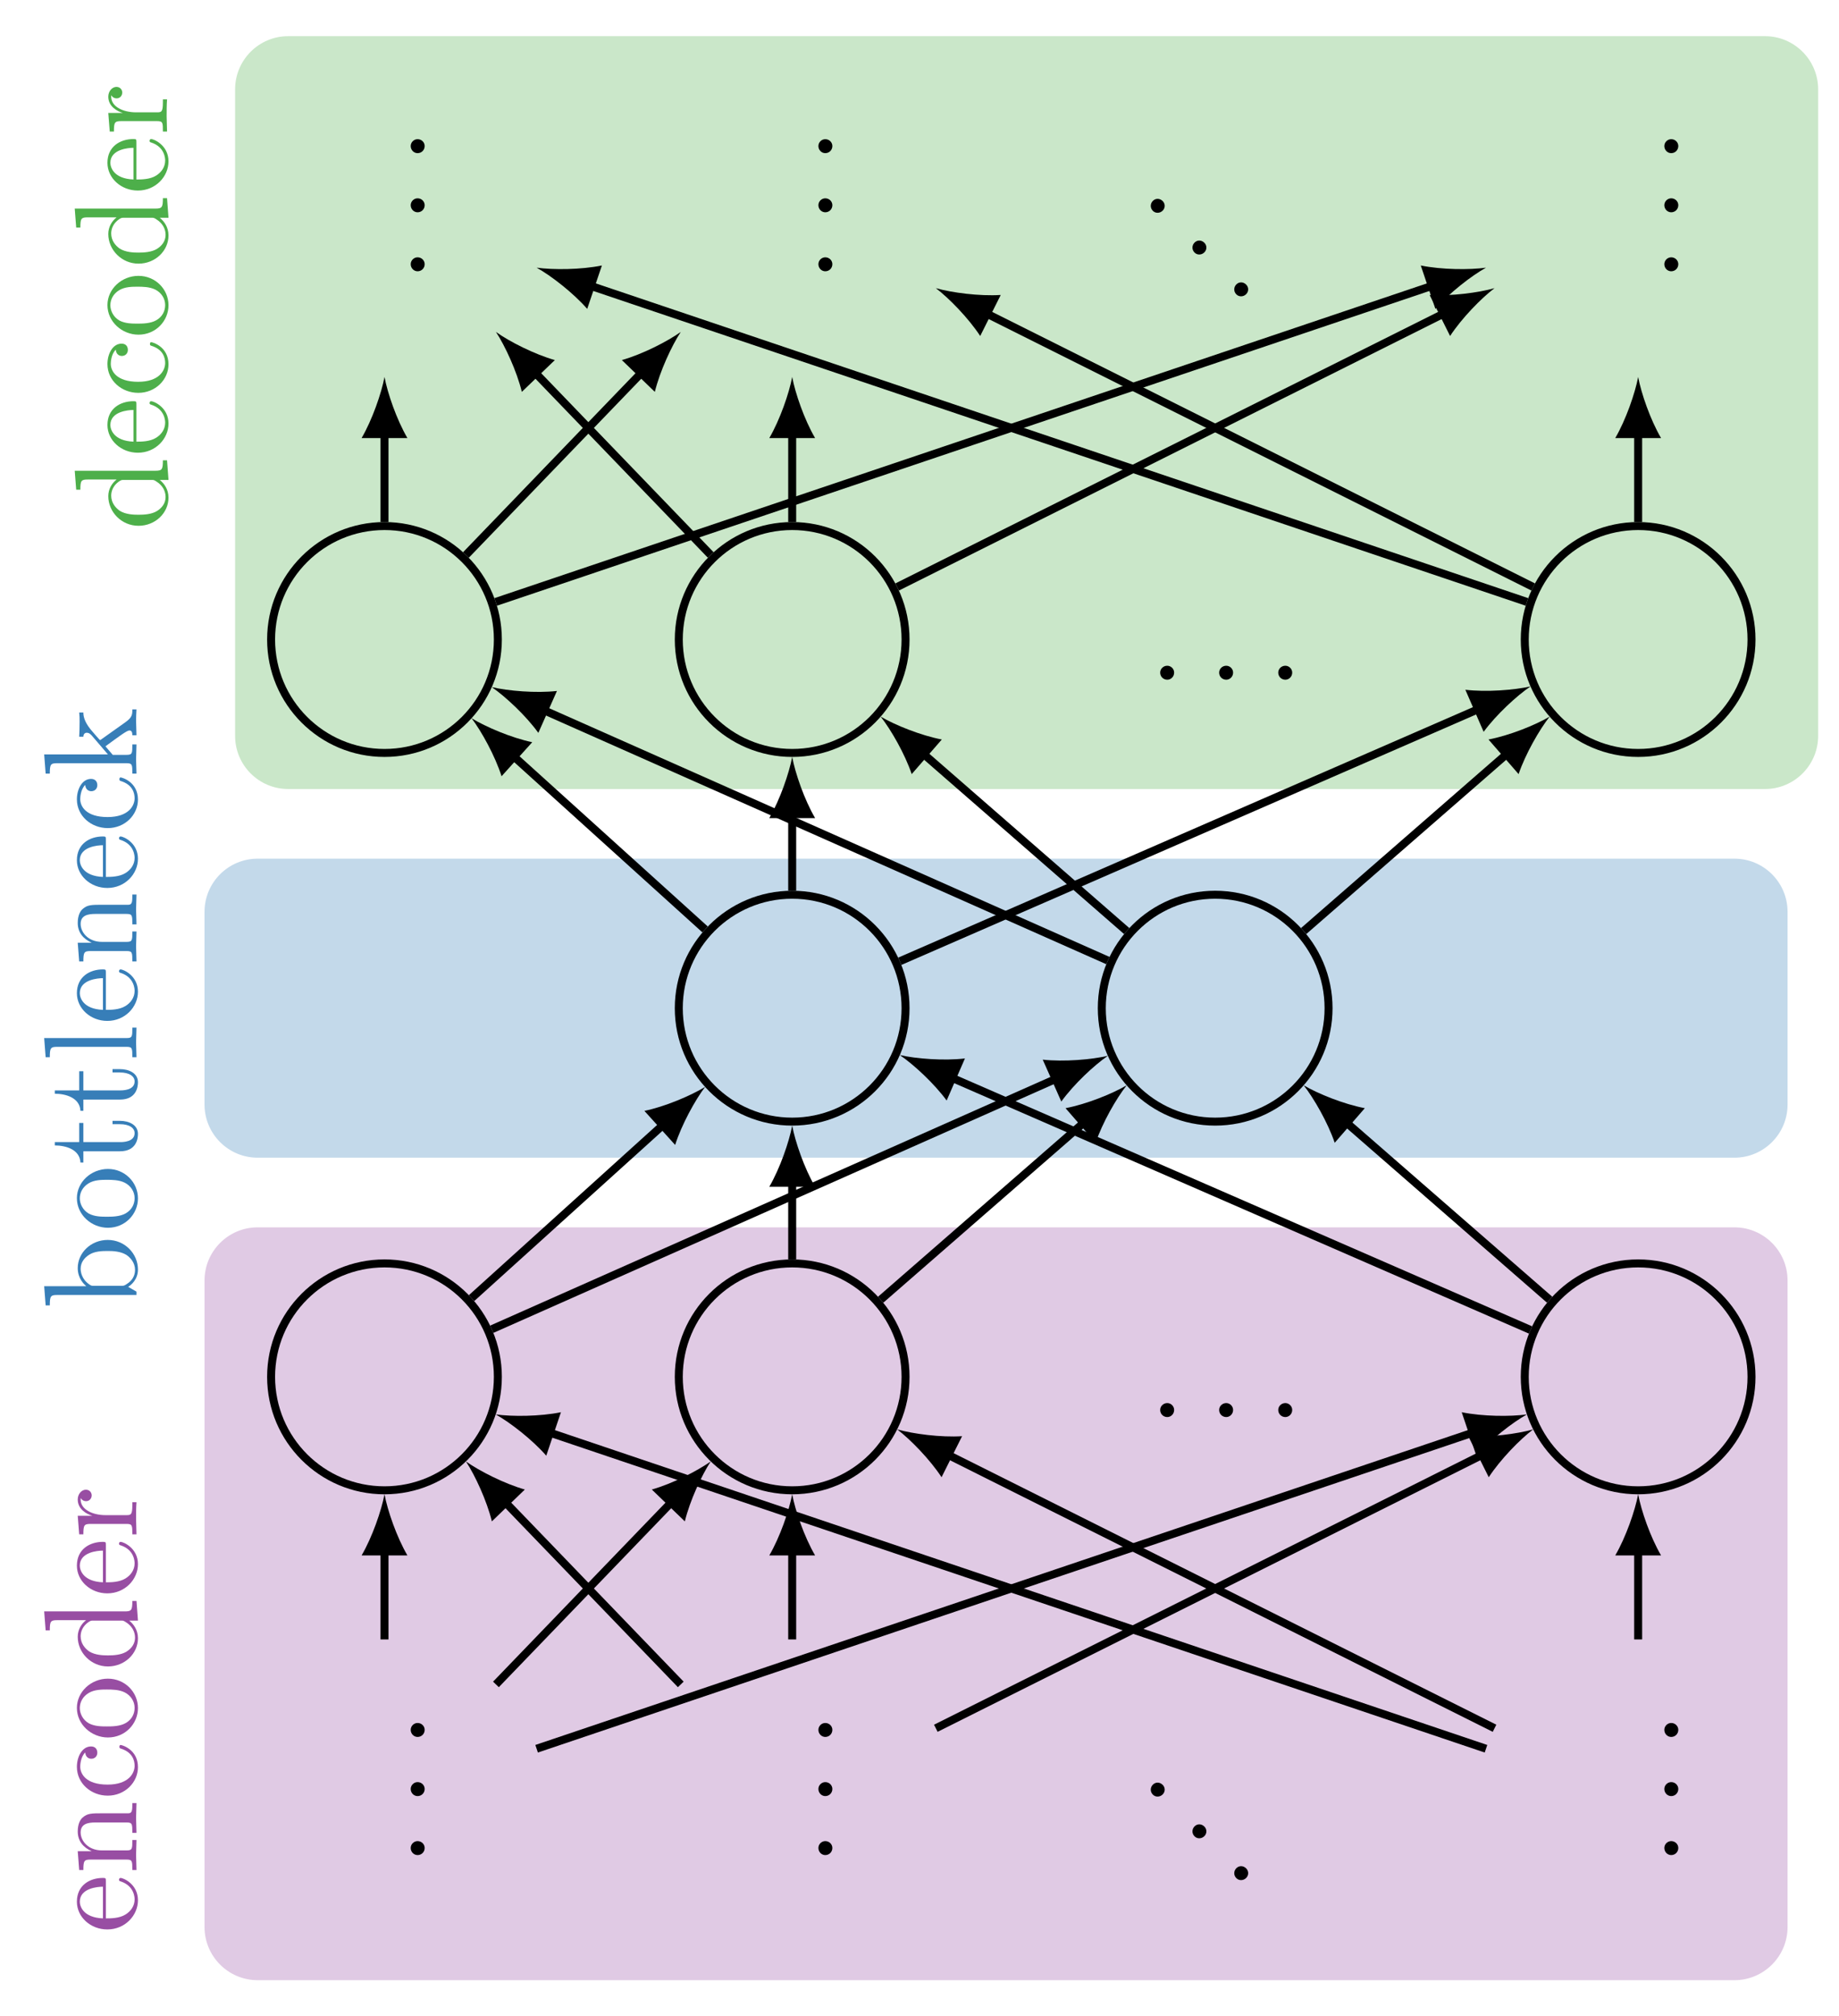 <?xml version="1.0" encoding="UTF-8"?>
<svg xmlns="http://www.w3.org/2000/svg" xmlns:xlink="http://www.w3.org/1999/xlink" width="137.896pt" height="151.106pt" viewBox="0 0 137.896 151.106" version="1.1">
<defs>
<g>
<symbol overflow="visible" id="glyph0-0">
<path style="stroke:none;" d=""/>
</symbol>
<symbol overflow="visible" id="glyph0-1">
<path style="stroke:none;" d="M -1.188 -4.141 C -1.281 -4.141 -1.312 -4.062 -1.312 -4 C -1.312 -3.922 -1.25 -3.891 -1.172 -3.875 C -0.141 -3.531 -0.141 -2.625 -0.141 -2.531 C -0.141 -2.031 -0.438 -1.641 -0.812 -1.406 C -1.281 -1.109 -1.938 -1.109 -2.297 -1.109 L -2.297 -3.891 C -2.297 -4.109 -2.297 -4.141 -2.516 -4.141 C -3.5 -4.141 -4.469 -3.594 -4.469 -2.359 C -4.469 -1.203 -3.438 -0.281 -2.188 -0.281 C -0.859 -0.281 0.109 -1.328 0.109 -2.469 C 0.109 -3.688 -1 -4.141 -1.188 -4.141 Z M -2.516 -3.484 L -2.516 -1.109 C -4 -1.172 -4.25 -2.016 -4.25 -2.359 C -4.25 -3.375 -2.906 -3.484 -2.516 -3.484 Z M -2.516 -3.484 "/>
</symbol>
<symbol overflow="visible" id="glyph0-2">
<path style="stroke:none;" d="M 0 -5.328 L -0.312 -5.328 C -0.312 -4.812 -0.312 -4.562 -0.609 -4.562 L -2.516 -4.562 C -3.375 -4.562 -3.672 -4.562 -4.031 -4.25 C -4.203 -4.109 -4.406 -3.781 -4.406 -3.203 C -4.406 -2.469 -3.984 -2 -3.359 -1.719 L -4.406 -1.719 L -4.297 -0.312 L -3.984 -0.312 C -3.984 -1.016 -3.922 -1.094 -3.422 -1.094 L -0.75 -1.094 C -0.312 -1.094 -0.312 -0.984 -0.312 -0.312 L 0 -0.312 L -0.031 -1.453 L 0 -2.562 L -0.312 -2.562 C -0.312 -1.891 -0.312 -1.781 -0.75 -1.781 L -2.594 -1.781 C -3.625 -1.781 -4.188 -2.5 -4.188 -3.125 C -4.188 -3.766 -3.656 -3.875 -3.078 -3.875 L -0.75 -3.875 C -0.312 -3.875 -0.312 -3.766 -0.312 -3.094 L 0 -3.094 L -0.031 -4.219 Z M 0 -5.328 "/>
</symbol>
<symbol overflow="visible" id="glyph0-3">
<path style="stroke:none;" d="M -1.188 -4.141 C -1.281 -4.141 -1.281 -4.031 -1.281 -4 C -1.281 -3.922 -1.25 -3.891 -1.188 -3.875 C -0.266 -3.594 -0.141 -2.938 -0.141 -2.578 C -0.141 -2.047 -0.562 -1.172 -2.172 -1.172 C -3.797 -1.172 -4.219 -1.984 -4.219 -2.516 C -4.219 -2.609 -4.203 -3.234 -3.844 -3.578 C -3.812 -3.172 -3.516 -3.109 -3.391 -3.109 C -3.125 -3.109 -2.938 -3.297 -2.938 -3.562 C -2.938 -3.828 -3.094 -4.031 -3.406 -4.031 C -4.078 -4.031 -4.469 -3.266 -4.469 -2.5 C -4.469 -1.25 -3.391 -0.344 -2.156 -0.344 C -0.875 -0.344 0.109 -1.328 0.109 -2.484 C 0.109 -3.812 -1.094 -4.141 -1.188 -4.141 Z M -1.188 -4.141 "/>
</symbol>
<symbol overflow="visible" id="glyph0-4">
<path style="stroke:none;" d="M -2.141 -4.688 C -3.406 -4.688 -4.469 -3.703 -4.469 -2.5 C -4.469 -1.25 -3.375 -0.281 -2.141 -0.281 C -0.844 -0.281 0.109 -1.312 0.109 -2.484 C 0.109 -3.688 -0.875 -4.688 -2.141 -4.688 Z M -2.219 -3.875 C -1.859 -3.875 -1.312 -3.875 -0.875 -3.656 C -0.422 -3.422 -0.141 -2.984 -0.141 -2.5 C -0.141 -2.062 -0.344 -1.625 -0.812 -1.359 C -1.25 -1.109 -1.859 -1.109 -2.219 -1.109 C -2.609 -1.109 -3.141 -1.109 -3.578 -1.344 C -4.031 -1.609 -4.25 -2.078 -4.25 -2.484 C -4.25 -2.922 -4.031 -3.344 -3.594 -3.609 C -3.172 -3.875 -2.594 -3.875 -2.219 -3.875 Z M -2.219 -3.875 "/>
</symbol>
<symbol overflow="visible" id="glyph0-5">
<path style="stroke:none;" d="M 0 -5.25 L -0.312 -5.25 C -0.312 -4.562 -0.375 -4.469 -0.875 -4.469 L -6.922 -4.469 L -6.812 -3.047 L -6.5 -3.047 C -6.5 -3.734 -6.438 -3.812 -5.938 -3.812 L -3.781 -3.812 C -4.141 -3.531 -4.406 -3.094 -4.406 -2.562 C -4.406 -1.391 -3.422 -0.344 -2.141 -0.344 C -0.875 -0.344 0.109 -1.312 0.109 -2.453 C 0.109 -3.094 -0.234 -3.531 -0.547 -3.781 L 0.109 -3.781 Z M -1.172 -3.781 C -1 -3.781 -0.984 -3.781 -0.812 -3.672 C -0.328 -3.375 -0.109 -2.938 -0.109 -2.5 C -0.109 -2.047 -0.375 -1.688 -0.75 -1.453 C -1.156 -1.203 -1.719 -1.172 -2.141 -1.172 C -2.5 -1.172 -3.094 -1.188 -3.547 -1.469 C -3.859 -1.688 -4.188 -2.062 -4.188 -2.609 C -4.188 -2.953 -4.031 -3.375 -3.594 -3.672 C -3.422 -3.781 -3.406 -3.781 -3.219 -3.781 Z M -1.172 -3.781 "/>
</symbol>
<symbol overflow="visible" id="glyph0-6">
<path style="stroke:none;" d="M -3.797 -3.625 C -4.109 -3.625 -4.406 -3.312 -4.406 -2.891 C -4.406 -2.156 -3.734 -1.797 -3.312 -1.672 L -4.406 -1.672 L -4.297 -0.281 L -3.984 -0.281 C -3.984 -0.984 -3.922 -1.062 -3.422 -1.062 L -0.75 -1.062 C -0.312 -1.062 -0.312 -0.953 -0.312 -0.281 L 0 -0.281 L -0.031 -1.422 C -0.031 -1.812 -0.031 -2.281 0 -2.688 L -0.312 -2.688 L -0.312 -2.469 C -0.312 -1.734 -0.422 -1.719 -0.781 -1.719 L -2.312 -1.719 C -3.297 -1.719 -4.188 -2.141 -4.188 -2.891 C -4.188 -2.953 -4.188 -2.984 -4.172 -3 C -4.172 -2.969 -4.047 -2.766 -3.781 -2.766 C -3.516 -2.766 -3.359 -2.984 -3.359 -3.203 C -3.359 -3.375 -3.484 -3.625 -3.797 -3.625 Z M -3.797 -3.625 "/>
</symbol>
<symbol overflow="visible" id="glyph0-7">
<path style="stroke:none;" d="M -2.156 -5.188 C -3.422 -5.188 -4.406 -4.219 -4.406 -3.078 C -4.406 -2.297 -3.938 -1.875 -3.766 -1.719 L -6.922 -1.719 L -6.812 -0.281 L -6.5 -0.281 C -6.5 -0.984 -6.438 -1.062 -5.938 -1.062 L 0 -1.062 L 0 -1.312 L -0.625 -1.672 C -0.391 -1.812 0.109 -2.234 0.109 -2.969 C 0.109 -4.156 -0.875 -5.188 -2.156 -5.188 Z M -2.156 -4.359 C -1.797 -4.359 -1.203 -4.344 -0.75 -4.062 C -0.438 -3.844 -0.109 -3.469 -0.109 -2.938 C -0.109 -2.484 -0.344 -2.125 -0.719 -1.891 C -0.922 -1.75 -0.953 -1.75 -1.141 -1.75 L -3.188 -1.75 C -3.375 -1.75 -3.391 -1.75 -3.547 -1.859 C -4.109 -2.25 -4.188 -2.797 -4.188 -3.031 C -4.188 -3.484 -3.922 -3.844 -3.547 -4.078 C -3.141 -4.344 -2.578 -4.359 -2.156 -4.359 Z M -2.156 -4.359 "/>
</symbol>
<symbol overflow="visible" id="glyph0-8">
<path style="stroke:none;" d="M -1.234 -3.312 L -1.797 -3.312 L -1.797 -3.062 L -1.25 -3.062 C -0.516 -3.062 -0.141 -2.766 -0.141 -2.391 C -0.141 -1.719 -1.047 -1.719 -1.219 -1.719 L -3.984 -1.719 L -3.984 -3.156 L -4.297 -3.156 L -4.297 -1.719 L -6.125 -1.719 L -6.125 -1.469 C -5.312 -1.469 -4.25 -1.172 -4.203 -0.188 L -3.984 -0.188 L -3.984 -1.031 L -1.234 -1.031 C -0.016 -1.031 0.109 -1.969 0.109 -2.328 C 0.109 -3.031 -0.594 -3.312 -1.234 -3.312 Z M -1.234 -3.312 "/>
</symbol>
<symbol overflow="visible" id="glyph0-9">
<path style="stroke:none;" d="M 0 -2.547 L -0.312 -2.547 C -0.312 -1.875 -0.312 -1.766 -0.75 -1.766 L -6.922 -1.766 L -6.812 -0.328 L -6.5 -0.328 C -6.5 -1.031 -6.438 -1.109 -5.938 -1.109 L -0.75 -1.109 C -0.312 -1.109 -0.312 -1 -0.312 -0.328 L 0 -0.328 L -0.031 -1.438 Z M 0 -2.547 "/>
</symbol>
<symbol overflow="visible" id="glyph0-10">
<path style="stroke:none;" d="M 0 -5.094 L -0.312 -5.094 C -0.312 -4.719 -0.312 -4.5 -0.844 -4.125 L -2.625 -2.859 C -2.641 -2.844 -2.703 -2.797 -2.734 -2.797 C -2.766 -2.797 -3.375 -3.516 -3.453 -3.609 C -3.953 -4.234 -3.984 -4.656 -3.984 -4.859 L -4.297 -4.859 C -4.266 -4.578 -4.266 -4.453 -4.266 -4.172 C -4.266 -3.812 -4.281 -3.188 -4.297 -3.047 L -3.984 -3.047 C -3.984 -3.234 -3.875 -3.344 -3.734 -3.344 C -3.531 -3.344 -3.422 -3.203 -3.344 -3.125 L -2.141 -1.719 L -6.922 -1.719 L -6.812 -0.281 L -6.5 -0.281 C -6.5 -0.984 -6.438 -1.062 -5.938 -1.062 L -0.75 -1.062 C -0.312 -1.062 -0.312 -0.953 -0.312 -0.281 L 0 -0.281 L -0.031 -1.359 L 0 -2.469 L -0.312 -2.469 C -0.312 -1.797 -0.312 -1.688 -0.75 -1.688 L -1.781 -1.688 L -2.328 -2.328 C -1.281 -3.094 -0.719 -3.516 -0.531 -3.516 C -0.344 -3.516 -0.312 -3.344 -0.312 -3.156 L 0 -3.156 L -0.031 -4.234 C -0.031 -4.516 -0.016 -4.812 0 -5.094 Z M 0 -5.094 "/>
</symbol>
<symbol overflow="visible" id="glyph1-0">
<path style="stroke:none;" d=""/>
</symbol>
<symbol overflow="visible" id="glyph1-1">
<path style="stroke:none;" d="M -2.5 -1.906 C -2.781 -1.906 -3.016 -1.672 -3.016 -1.391 C -3.016 -1.094 -2.781 -0.859 -2.5 -0.859 C -2.203 -0.859 -1.969 -1.094 -1.969 -1.391 C -1.969 -1.672 -2.203 -1.906 -2.5 -1.906 Z M -2.5 -1.906 "/>
</symbol>
<symbol overflow="visible" id="glyph2-0">
<path style="stroke:none;" d=""/>
</symbol>
<symbol overflow="visible" id="glyph2-1">
<path style="stroke:none;" d="M 3.109 -0.422 C 3.312 -0.625 3.312 -0.938 3.109 -1.141 C 2.891 -1.359 2.578 -1.359 2.375 -1.156 C 2.172 -0.953 2.156 -0.625 2.375 -0.406 C 2.578 -0.203 2.906 -0.219 3.109 -0.422 Z M 3.109 -0.422 "/>
</symbol>
<symbol overflow="visible" id="glyph3-0">
<path style="stroke:none;" d=""/>
</symbol>
<symbol overflow="visible" id="glyph3-1">
<path style="stroke:none;" d="M 1.906 -2.5 C 1.906 -2.781 1.672 -3.016 1.391 -3.016 C 1.094 -3.016 0.859 -2.781 0.859 -2.5 C 0.859 -2.203 1.094 -1.969 1.391 -1.969 C 1.672 -1.969 1.906 -2.203 1.906 -2.5 Z M 1.906 -2.5 "/>
</symbol>
</g>
<clipPath id="clip1">
  <path d="M 105 30 L 137.895 30 L 137.895 65 L 105 65 Z M 105 30 "/>
</clipPath>
<clipPath id="clip2">
  <path d="M 105 86 L 137.895 86 L 137.895 121 L 105 121 Z M 105 86 "/>
</clipPath>
</defs>
<g id="surface21">
<path style=" stroke:none;fill-rule:nonzero;fill:rgb(87.88%,79.175%,89.177%);fill-opacity:1;" d="M 15.336 144.41 L 15.336 95.961 C 15.336 93.762 17.121 91.977 19.32 91.977 L 130.055 91.977 C 132.254 91.977 134.039 93.762 134.039 95.961 L 134.039 144.41 C 134.039 146.609 132.254 148.395 130.055 148.395 L 19.32 148.395 C 17.121 148.395 15.336 146.609 15.336 144.41 C 15.336 146.609 15.336 146.609 15.336 144.41 Z M 15.336 144.41 "/>
<g style="fill:rgb(59.607%,30.588%,63.919%);fill-opacity:1;">
  <use xlink:href="#glyph0-1" x="10.235" y="144.873"/>
  <use xlink:href="#glyph0-2" x="10.235" y="140.45"/>
  <use xlink:href="#glyph0-3" x="10.235" y="134.91"/>
  <use xlink:href="#glyph0-4" x="10.235" y="130.487"/>
</g>
<g style="fill:rgb(59.607%,30.588%,63.919%);fill-opacity:1;">
  <use xlink:href="#glyph0-5" x="10.235" y="125.227"/>
  <use xlink:href="#glyph0-1" x="10.235" y="119.687"/>
  <use xlink:href="#glyph0-6" x="10.235" y="115.264"/>
</g>
<path style=" stroke:none;fill-rule:nonzero;fill:rgb(76.471%,84.824%,91.646%);fill-opacity:1;" d="M 15.336 82.773 L 15.336 68.332 C 15.336 66.133 17.121 64.348 19.32 64.348 L 130.055 64.348 C 132.254 64.348 134.039 66.133 134.039 68.332 L 134.039 82.773 C 134.039 84.973 132.254 86.758 130.055 86.758 L 19.32 86.758 C 17.121 86.758 15.336 84.973 15.336 82.773 C 15.336 84.973 15.336 84.973 15.336 82.773 Z M 15.336 82.773 "/>
<g style="fill:rgb(21.57%,49.411%,72.156%);fill-opacity:1;">
  <use xlink:href="#glyph0-7" x="10.235" y="98.108"/>
</g>
<g style="fill:rgb(21.57%,49.411%,72.156%);fill-opacity:1;">
  <use xlink:href="#glyph0-4" x="10.235" y="92.29"/>
  <use xlink:href="#glyph0-8" x="10.235" y="87.308"/>
  <use xlink:href="#glyph0-8" x="10.235" y="83.433"/>
  <use xlink:href="#glyph0-9" x="10.235" y="79.558"/>
  <use xlink:href="#glyph0-1" x="10.235" y="76.788"/>
  <use xlink:href="#glyph0-2" x="10.235" y="72.365"/>
  <use xlink:href="#glyph0-1" x="10.235" y="66.825"/>
  <use xlink:href="#glyph0-3" x="10.235" y="62.402"/>
</g>
<g style="fill:rgb(21.57%,49.411%,72.156%);fill-opacity:1;">
  <use xlink:href="#glyph0-10" x="10.235" y="58.257"/>
</g>
<path style=" stroke:none;fill-rule:nonzero;fill:rgb(79.059%,90.587%,78.705%);fill-opacity:1;" d="M 17.629 55.145 L 17.629 6.699 C 17.629 4.496 19.41 2.711 21.613 2.711 L 132.344 2.711 C 134.547 2.711 136.332 4.496 136.332 6.699 L 136.332 55.145 C 136.332 57.344 134.547 59.129 132.344 59.129 L 21.613 59.129 C 19.41 59.129 17.629 57.344 17.629 55.145 C 17.629 57.344 17.629 57.344 17.629 55.145 Z M 17.629 55.145 "/>
<g style="fill:rgb(30.194%,68.625%,29.021%);fill-opacity:1;">
  <use xlink:href="#glyph0-5" x="12.526" y="39.747"/>
  <use xlink:href="#glyph0-1" x="12.526" y="34.208"/>
  <use xlink:href="#glyph0-3" x="12.526" y="29.784"/>
  <use xlink:href="#glyph0-4" x="12.526" y="25.361"/>
</g>
<g style="fill:rgb(30.194%,68.625%,29.021%);fill-opacity:1;">
  <use xlink:href="#glyph0-5" x="12.526" y="20.101"/>
  <use xlink:href="#glyph0-1" x="12.526" y="14.561"/>
  <use xlink:href="#glyph0-6" x="12.526" y="10.138"/>
</g>
<g style="fill:rgb(0%,0%,0%);fill-opacity:1;">
  <use xlink:href="#glyph1-1" x="33.813" y="21.189"/>
</g>
<g style="fill:rgb(0%,0%,0%);fill-opacity:1;">
  <use xlink:href="#glyph1-1" x="33.813" y="16.768"/>
</g>
<g style="fill:rgb(0%,0%,0%);fill-opacity:1;">
  <use xlink:href="#glyph1-1" x="33.813" y="12.336"/>
</g>
<g style="fill:rgb(0%,0%,0%);fill-opacity:1;">
  <use xlink:href="#glyph1-1" x="64.383" y="21.189"/>
</g>
<g style="fill:rgb(0%,0%,0%);fill-opacity:1;">
  <use xlink:href="#glyph1-1" x="64.383" y="16.768"/>
</g>
<g style="fill:rgb(0%,0%,0%);fill-opacity:1;">
  <use xlink:href="#glyph1-1" x="64.383" y="12.336"/>
</g>
<g style="fill:rgb(0%,0%,0%);fill-opacity:1;">
  <use xlink:href="#glyph2-1" x="84.073" y="16.208"/>
</g>
<g style="fill:rgb(0%,0%,0%);fill-opacity:1;">
  <use xlink:href="#glyph2-1" x="87.199" y="19.334"/>
</g>
<g style="fill:rgb(0%,0%,0%);fill-opacity:1;">
  <use xlink:href="#glyph2-1" x="90.333" y="22.468"/>
</g>
<g style="fill:rgb(0%,0%,0%);fill-opacity:1;">
  <use xlink:href="#glyph1-1" x="127.815" y="21.189"/>
</g>
<g style="fill:rgb(0%,0%,0%);fill-opacity:1;">
  <use xlink:href="#glyph1-1" x="127.815" y="16.768"/>
</g>
<g style="fill:rgb(0%,0%,0%);fill-opacity:1;">
  <use xlink:href="#glyph1-1" x="127.815" y="12.336"/>
</g>
<path style="fill:none;stroke-width:0.598;stroke-linecap:butt;stroke-linejoin:miter;stroke:rgb(0%,0%,0%);stroke-opacity:1;stroke-miterlimit:10;" d="M 8.501 -0.002 C 8.501 4.694 4.696 8.502 0.001 8.502 C -4.694 8.502 -8.503 4.694 -8.503 -0.002 C -8.503 -4.697 -4.694 -8.502 0.001 -8.502 C 4.696 -8.502 8.501 -4.697 8.501 -0.002 Z M 8.501 -0.002 " transform="matrix(1,0,0,-1,28.831,47.924)"/>
<path style="fill:none;stroke-width:0.598;stroke-linecap:butt;stroke-linejoin:miter;stroke:rgb(0%,0%,0%);stroke-opacity:1;stroke-miterlimit:10;" d="M 8.501 -0.002 C 8.501 4.694 4.697 8.502 0.001 8.502 C -4.694 8.502 -8.503 4.694 -8.503 -0.002 C -8.503 -4.697 -4.694 -8.502 0.001 -8.502 C 4.697 -8.502 8.501 -4.697 8.501 -0.002 Z M 8.501 -0.002 " transform="matrix(1,0,0,-1,59.401,47.924)"/>
<g style="fill:rgb(0%,0%,0%);fill-opacity:1;">
  <use xlink:href="#glyph3-1" x="86.136" y="52.906"/>
</g>
<g style="fill:rgb(0%,0%,0%);fill-opacity:1;">
  <use xlink:href="#glyph3-1" x="90.557" y="52.906"/>
</g>
<g style="fill:rgb(0%,0%,0%);fill-opacity:1;">
  <use xlink:href="#glyph3-1" x="94.989" y="52.906"/>
</g>
<g clip-path="url(#clip1)" clip-rule="nonzero">
<path style="fill:none;stroke-width:0.598;stroke-linecap:butt;stroke-linejoin:miter;stroke:rgb(0%,0%,0%);stroke-opacity:1;stroke-miterlimit:10;" d="M 8.502 -0.002 C 8.502 4.694 4.693 8.502 0.002 8.502 C -4.693 8.502 -8.502 4.694 -8.502 -0.002 C -8.502 -4.697 -4.693 -8.502 0.002 -8.502 C 4.693 -8.502 8.502 -4.697 8.502 -0.002 Z M 8.502 -0.002 " transform="matrix(1,0,0,-1,122.834,47.924)"/>
</g>
<path style="fill:none;stroke-width:0.598;stroke-linecap:butt;stroke-linejoin:miter;stroke:rgb(0%,0%,0%);stroke-opacity:1;stroke-miterlimit:10;" d="M 8.501 -0.002 C 8.501 4.694 4.697 8.502 0.001 8.502 C -4.694 8.502 -8.503 4.694 -8.503 -0.002 C -8.503 -4.697 -4.694 -8.502 0.001 -8.502 C 4.697 -8.502 8.501 -4.697 8.501 -0.002 Z M 8.501 -0.002 " transform="matrix(1,0,0,-1,59.401,75.553)"/>
<path style="fill:none;stroke-width:0.598;stroke-linecap:butt;stroke-linejoin:miter;stroke:rgb(0%,0%,0%);stroke-opacity:1;stroke-miterlimit:10;" d="M 8.503 -0.002 C 8.503 4.694 4.694 8.502 -0.001 8.502 C -4.696 8.502 -8.501 4.694 -8.501 -0.002 C -8.501 -4.697 -4.696 -8.502 -0.001 -8.502 C 4.694 -8.502 8.503 -4.697 8.503 -0.002 Z M 8.503 -0.002 " transform="matrix(1,0,0,-1,91.118,75.553)"/>
<path style="fill:none;stroke-width:0.598;stroke-linecap:butt;stroke-linejoin:miter;stroke:rgb(0%,0%,0%);stroke-opacity:1;stroke-miterlimit:10;" d="M 8.501 0.001 C 8.501 4.697 4.696 8.501 0.001 8.501 C -4.694 8.501 -8.503 4.697 -8.503 0.001 C -8.503 -4.694 -4.694 -8.503 0.001 -8.503 C 4.696 -8.503 8.501 -4.694 8.501 0.001 Z M 8.501 0.001 " transform="matrix(1,0,0,-1,28.831,103.181)"/>
<path style="fill:none;stroke-width:0.598;stroke-linecap:butt;stroke-linejoin:miter;stroke:rgb(0%,0%,0%);stroke-opacity:1;stroke-miterlimit:10;" d="M 8.501 0.001 C 8.501 4.697 4.697 8.501 0.001 8.501 C -4.694 8.501 -8.503 4.697 -8.503 0.001 C -8.503 -4.694 -4.694 -8.503 0.001 -8.503 C 4.697 -8.503 8.501 -4.694 8.501 0.001 Z M 8.501 0.001 " transform="matrix(1,0,0,-1,59.401,103.181)"/>
<g style="fill:rgb(0%,0%,0%);fill-opacity:1;">
  <use xlink:href="#glyph3-1" x="86.136" y="108.163"/>
</g>
<g style="fill:rgb(0%,0%,0%);fill-opacity:1;">
  <use xlink:href="#glyph3-1" x="90.557" y="108.163"/>
</g>
<g style="fill:rgb(0%,0%,0%);fill-opacity:1;">
  <use xlink:href="#glyph3-1" x="94.989" y="108.163"/>
</g>
<g clip-path="url(#clip2)" clip-rule="nonzero">
<path style="fill:none;stroke-width:0.598;stroke-linecap:butt;stroke-linejoin:miter;stroke:rgb(0%,0%,0%);stroke-opacity:1;stroke-miterlimit:10;" d="M 8.502 0.001 C 8.502 4.697 4.693 8.501 0.002 8.501 C -4.693 8.501 -8.502 4.697 -8.502 0.001 C -8.502 -4.694 -4.693 -8.503 0.002 -8.503 C 4.693 -8.503 8.502 -4.694 8.502 0.001 Z M 8.502 0.001 " transform="matrix(1,0,0,-1,122.834,103.181)"/>
</g>
<g style="fill:rgb(0%,0%,0%);fill-opacity:1;">
  <use xlink:href="#glyph1-1" x="33.813" y="139.879"/>
</g>
<g style="fill:rgb(0%,0%,0%);fill-opacity:1;">
  <use xlink:href="#glyph1-1" x="33.813" y="135.458"/>
</g>
<g style="fill:rgb(0%,0%,0%);fill-opacity:1;">
  <use xlink:href="#glyph1-1" x="33.813" y="131.026"/>
</g>
<g style="fill:rgb(0%,0%,0%);fill-opacity:1;">
  <use xlink:href="#glyph1-1" x="64.383" y="139.879"/>
</g>
<g style="fill:rgb(0%,0%,0%);fill-opacity:1;">
  <use xlink:href="#glyph1-1" x="64.383" y="135.458"/>
</g>
<g style="fill:rgb(0%,0%,0%);fill-opacity:1;">
  <use xlink:href="#glyph1-1" x="64.383" y="131.026"/>
</g>
<g style="fill:rgb(0%,0%,0%);fill-opacity:1;">
  <use xlink:href="#glyph2-1" x="84.073" y="134.897"/>
</g>
<g style="fill:rgb(0%,0%,0%);fill-opacity:1;">
  <use xlink:href="#glyph2-1" x="87.199" y="138.023"/>
</g>
<g style="fill:rgb(0%,0%,0%);fill-opacity:1;">
  <use xlink:href="#glyph2-1" x="90.333" y="141.157"/>
</g>
<g style="fill:rgb(0%,0%,0%);fill-opacity:1;">
  <use xlink:href="#glyph1-1" x="127.815" y="139.879"/>
</g>
<g style="fill:rgb(0%,0%,0%);fill-opacity:1;">
  <use xlink:href="#glyph1-1" x="127.815" y="135.458"/>
</g>
<g style="fill:rgb(0%,0%,0%);fill-opacity:1;">
  <use xlink:href="#glyph1-1" x="127.815" y="131.026"/>
</g>
<path style="fill:none;stroke-width:0.598;stroke-linecap:butt;stroke-linejoin:miter;stroke:rgb(0%,0%,0%);stroke-opacity:1;stroke-miterlimit:10;" d="M -47.001 -47.306 L -47.001 -40.552 " transform="matrix(1,0,0,-1,75.833,75.553)"/>
<path style=" stroke:none;fill-rule:nonzero;fill:rgb(0%,0%,0%);fill-opacity:1;" d="M 28.832 111.98 C 28.602 113.203 27.914 115.191 27.113 116.566 L 30.551 116.566 C 29.746 115.191 29.059 113.203 28.832 111.98 "/>
<path style="fill:none;stroke-width:0.598;stroke-linecap:butt;stroke-linejoin:miter;stroke:rgb(0%,0%,0%);stroke-opacity:1;stroke-miterlimit:10;" d="M -38.645 -50.677 L -25.399 -36.935 " transform="matrix(1,0,0,-1,75.833,75.553)"/>
<path style=" stroke:none;fill-rule:nonzero;fill:rgb(0%,0%,0%);fill-opacity:1;" d="M 53.293 109.52 C 52.281 110.238 50.41 111.191 48.875 111.625 L 51.352 114.012 C 51.727 112.465 52.613 110.559 53.293 109.52 "/>
<path style="fill:none;stroke-width:0.598;stroke-linecap:butt;stroke-linejoin:miter;stroke:rgb(0%,0%,0%);stroke-opacity:1;stroke-miterlimit:10;" d="M -35.595 -55.498 L 34.757 -31.759 " transform="matrix(1,0,0,-1,75.833,75.553)"/>
<path style=" stroke:none;fill-rule:nonzero;fill:rgb(0%,0%,0%);fill-opacity:1;" d="M 114.496 105.996 C 113.266 106.168 111.164 106.152 109.605 105.832 L 110.703 109.09 C 111.75 107.891 113.41 106.602 114.496 105.996 "/>
<path style="fill:none;stroke-width:0.598;stroke-linecap:butt;stroke-linejoin:miter;stroke:rgb(0%,0%,0%);stroke-opacity:1;stroke-miterlimit:10;" d="M -24.786 -50.677 L -38.032 -36.935 " transform="matrix(1,0,0,-1,75.833,75.553)"/>
<path style=" stroke:none;fill-rule:nonzero;fill:rgb(0%,0%,0%);fill-opacity:1;" d="M 34.938 109.52 C 35.621 110.559 36.504 112.465 36.883 114.012 L 39.355 111.625 C 37.824 111.191 35.953 110.238 34.938 109.52 "/>
<path style="fill:none;stroke-width:0.598;stroke-linecap:butt;stroke-linejoin:miter;stroke:rgb(0%,0%,0%);stroke-opacity:1;stroke-miterlimit:10;" d="M -16.431 -47.306 L -16.431 -40.552 " transform="matrix(1,0,0,-1,75.833,75.553)"/>
<path style=" stroke:none;fill-rule:nonzero;fill:rgb(0%,0%,0%);fill-opacity:1;" d="M 59.402 111.98 C 59.172 113.203 58.484 115.191 57.684 116.566 L 61.121 116.566 C 60.316 115.191 59.629 113.203 59.402 111.98 "/>
<path style="fill:none;stroke-width:0.598;stroke-linecap:butt;stroke-linejoin:miter;stroke:rgb(0%,0%,0%);stroke-opacity:1;stroke-miterlimit:10;" d="M -5.661 -53.963 L 35.44 -33.408 " transform="matrix(1,0,0,-1,75.833,75.553)"/>
<path style=" stroke:none;fill-rule:nonzero;fill:rgb(0%,0%,0%);fill-opacity:1;" d="M 114.965 107.117 C 113.77 107.457 111.684 107.73 110.098 107.629 L 111.633 110.703 C 112.504 109.371 113.973 107.867 114.965 107.117 "/>
<path style="fill:none;stroke-width:0.598;stroke-linecap:butt;stroke-linejoin:miter;stroke:rgb(0%,0%,0%);stroke-opacity:1;stroke-miterlimit:10;" d="M 35.593 -55.498 L -34.755 -31.759 " transform="matrix(1,0,0,-1,75.833,75.553)"/>
<path style=" stroke:none;fill-rule:nonzero;fill:rgb(0%,0%,0%);fill-opacity:1;" d="M 37.168 105.996 C 38.254 106.602 39.914 107.891 40.961 109.09 L 42.062 105.832 C 40.5 106.152 38.402 106.168 37.168 105.996 "/>
<path style="fill:none;stroke-width:0.598;stroke-linecap:butt;stroke-linejoin:miter;stroke:rgb(0%,0%,0%);stroke-opacity:1;stroke-miterlimit:10;" d="M 36.233 -53.963 L -4.872 -33.408 " transform="matrix(1,0,0,-1,75.833,75.553)"/>
<path style=" stroke:none;fill-rule:nonzero;fill:rgb(0%,0%,0%);fill-opacity:1;" d="M 67.273 107.117 C 68.262 107.867 69.73 109.371 70.602 110.703 L 72.141 107.629 C 70.551 107.73 68.469 107.457 67.273 107.117 "/>
<path style="fill:none;stroke-width:0.598;stroke-linecap:butt;stroke-linejoin:miter;stroke:rgb(0%,0%,0%);stroke-opacity:1;stroke-miterlimit:10;" d="M 47.003 -47.306 L 47.003 -40.552 " transform="matrix(1,0,0,-1,75.833,75.553)"/>
<path style=" stroke:none;fill-rule:nonzero;fill:rgb(0%,0%,0%);fill-opacity:1;" d="M 122.836 111.98 C 122.605 113.203 121.918 115.191 121.117 116.566 L 124.555 116.566 C 123.75 115.191 123.062 113.203 122.836 111.98 "/>
<path style="fill:none;stroke-width:0.598;stroke-linecap:butt;stroke-linejoin:miter;stroke:rgb(0%,0%,0%);stroke-opacity:1;stroke-miterlimit:10;" d="M -40.474 -21.728 L -26.02 -8.666 " transform="matrix(1,0,0,-1,75.833,75.553)"/>
<path style=" stroke:none;fill-rule:nonzero;fill:rgb(0%,0%,0%);fill-opacity:1;" d="M 52.871 81.453 C 51.812 82.102 49.879 82.926 48.32 83.25 L 50.625 85.801 C 51.109 84.285 52.121 82.441 52.871 81.453 "/>
<path style="fill:none;stroke-width:0.598;stroke-linecap:butt;stroke-linejoin:miter;stroke:rgb(0%,0%,0%);stroke-opacity:1;stroke-miterlimit:10;" d="M -38.958 -24.06 L 3.472 -5.24 " transform="matrix(1,0,0,-1,75.833,75.553)"/>
<path style=" stroke:none;fill-rule:nonzero;fill:rgb(0%,0%,0%);fill-opacity:1;" d="M 83.074 79.121 C 81.863 79.406 79.77 79.586 78.188 79.41 L 79.582 82.551 C 80.512 81.258 82.051 79.824 83.074 79.121 "/>
<path style="fill:none;stroke-width:0.598;stroke-linecap:butt;stroke-linejoin:miter;stroke:rgb(0%,0%,0%);stroke-opacity:1;stroke-miterlimit:10;" d="M -16.431 -18.83 L -16.431 -12.924 " transform="matrix(1,0,0,-1,75.833,75.553)"/>
<path style=" stroke:none;fill-rule:nonzero;fill:rgb(0%,0%,0%);fill-opacity:1;" d="M 59.402 84.352 C 59.172 85.574 58.484 87.562 57.684 88.938 L 61.121 88.938 C 60.316 87.562 59.629 85.574 59.402 84.352 "/>
<path style="fill:none;stroke-width:0.598;stroke-linecap:butt;stroke-linejoin:miter;stroke:rgb(0%,0%,0%);stroke-opacity:1;stroke-miterlimit:10;" d="M -9.798 -21.849 L 5.538 -8.49 " transform="matrix(1,0,0,-1,75.833,75.553)"/>
<path style=" stroke:none;fill-rule:nonzero;fill:rgb(0%,0%,0%);fill-opacity:1;" d="M 84.484 81.332 C 83.41 81.965 81.461 82.75 79.898 83.047 L 82.156 85.641 C 82.664 84.133 83.711 82.309 84.484 81.332 "/>
<path style="fill:none;stroke-width:0.598;stroke-linecap:butt;stroke-linejoin:miter;stroke:rgb(0%,0%,0%);stroke-opacity:1;stroke-miterlimit:10;" d="M 38.933 -24.115 L -4.583 -5.162 " transform="matrix(1,0,0,-1,75.833,75.553)"/>
<path style=" stroke:none;fill-rule:nonzero;fill:rgb(0%,0%,0%);fill-opacity:1;" d="M 67.469 79.066 C 68.5 79.766 70.043 81.188 70.984 82.473 L 72.355 79.32 C 70.777 79.508 68.68 79.344 67.469 79.066 "/>
<path style="fill:none;stroke-width:0.598;stroke-linecap:butt;stroke-linejoin:miter;stroke:rgb(0%,0%,0%);stroke-opacity:1;stroke-miterlimit:10;" d="M 40.366 -21.849 L 25.03 -8.49 " transform="matrix(1,0,0,-1,75.833,75.553)"/>
<path style=" stroke:none;fill-rule:nonzero;fill:rgb(0%,0%,0%);fill-opacity:1;" d="M 97.754 81.332 C 98.523 82.309 99.57 84.133 100.082 85.641 L 102.34 83.047 C 100.773 82.75 98.824 81.965 97.754 81.332 "/>
<path style="fill:none;stroke-width:0.598;stroke-linecap:butt;stroke-linejoin:miter;stroke:rgb(0%,0%,0%);stroke-opacity:1;stroke-miterlimit:10;" d="M -22.962 5.901 L -37.415 18.963 " transform="matrix(1,0,0,-1,75.833,75.553)"/>
<path style=" stroke:none;fill-rule:nonzero;fill:rgb(0%,0%,0%);fill-opacity:1;" d="M 35.359 53.824 C 36.113 54.812 37.125 56.656 37.609 58.172 L 39.91 55.621 C 38.355 55.297 36.422 54.473 35.359 53.824 "/>
<path style="fill:none;stroke-width:0.598;stroke-linecap:butt;stroke-linejoin:miter;stroke:rgb(0%,0%,0%);stroke-opacity:1;stroke-miterlimit:10;" d="M -16.431 8.799 L -16.431 14.705 " transform="matrix(1,0,0,-1,75.833,75.553)"/>
<path style=" stroke:none;fill-rule:nonzero;fill:rgb(0%,0%,0%);fill-opacity:1;" d="M 59.402 56.723 C 59.172 57.945 58.484 59.934 57.684 61.309 L 61.121 61.309 C 60.316 59.934 59.629 57.945 59.402 56.723 "/>
<path style="fill:none;stroke-width:0.598;stroke-linecap:butt;stroke-linejoin:miter;stroke:rgb(0%,0%,0%);stroke-opacity:1;stroke-miterlimit:10;" d="M -8.364 3.514 L 35.151 22.467 " transform="matrix(1,0,0,-1,75.833,75.553)"/>
<path style=" stroke:none;fill-rule:nonzero;fill:rgb(0%,0%,0%);fill-opacity:1;" d="M 114.766 51.438 C 113.555 51.715 111.461 51.879 109.879 51.691 L 111.25 54.844 C 112.191 53.559 113.738 52.137 114.766 51.438 "/>
<path style="fill:none;stroke-width:0.598;stroke-linecap:butt;stroke-linejoin:miter;stroke:rgb(0%,0%,0%);stroke-opacity:1;stroke-miterlimit:10;" d="M 7.241 3.569 L -35.188 22.389 " transform="matrix(1,0,0,-1,75.833,75.553)"/>
<path style=" stroke:none;fill-rule:nonzero;fill:rgb(0%,0%,0%);fill-opacity:1;" d="M 36.875 51.492 C 37.898 52.199 39.438 53.629 40.367 54.922 L 41.762 51.781 C 40.18 51.957 38.086 51.777 36.875 51.492 "/>
<path style="fill:none;stroke-width:0.598;stroke-linecap:butt;stroke-linejoin:miter;stroke:rgb(0%,0%,0%);stroke-opacity:1;stroke-miterlimit:10;" d="M 8.651 5.78 L -6.685 19.139 " transform="matrix(1,0,0,-1,75.833,75.553)"/>
<path style=" stroke:none;fill-rule:nonzero;fill:rgb(0%,0%,0%);fill-opacity:1;" d="M 66.035 53.703 C 66.809 54.68 67.855 56.504 68.363 58.012 L 70.621 55.418 C 69.059 55.121 67.109 54.336 66.035 53.703 "/>
<path style="fill:none;stroke-width:0.598;stroke-linecap:butt;stroke-linejoin:miter;stroke:rgb(0%,0%,0%);stroke-opacity:1;stroke-miterlimit:10;" d="M 21.921 5.78 L 37.257 19.139 " transform="matrix(1,0,0,-1,75.833,75.553)"/>
<path style=" stroke:none;fill-rule:nonzero;fill:rgb(0%,0%,0%);fill-opacity:1;" d="M 116.199 53.703 C 115.129 54.336 113.18 55.121 111.613 55.418 L 113.871 58.012 C 114.383 56.504 115.43 54.68 116.199 53.703 "/>
<path style="fill:none;stroke-width:0.598;stroke-linecap:butt;stroke-linejoin:miter;stroke:rgb(0%,0%,0%);stroke-opacity:1;stroke-miterlimit:10;" d="M -47.001 36.428 L -47.001 43.182 " transform="matrix(1,0,0,-1,75.833,75.553)"/>
<path style=" stroke:none;fill-rule:nonzero;fill:rgb(0%,0%,0%);fill-opacity:1;" d="M 28.832 28.25 C 28.602 29.469 27.914 31.457 27.113 32.832 L 30.551 32.832 C 29.746 31.457 29.059 29.469 28.832 28.25 "/>
<path style="fill:none;stroke-width:0.598;stroke-linecap:butt;stroke-linejoin:miter;stroke:rgb(0%,0%,0%);stroke-opacity:1;stroke-miterlimit:10;" d="M -40.895 33.963 L -27.649 47.705 " transform="matrix(1,0,0,-1,75.833,75.553)"/>
<path style=" stroke:none;fill-rule:nonzero;fill:rgb(0%,0%,0%);fill-opacity:1;" d="M 51.047 24.875 C 50.031 25.598 48.16 26.551 46.629 26.984 L 49.102 29.367 C 49.48 27.824 50.363 25.914 51.047 24.875 "/>
<path style="fill:none;stroke-width:0.598;stroke-linecap:butt;stroke-linejoin:miter;stroke:rgb(0%,0%,0%);stroke-opacity:1;stroke-miterlimit:10;" d="M -38.665 30.444 L 31.687 54.178 " transform="matrix(1,0,0,-1,75.833,75.553)"/>
<path style=" stroke:none;fill-rule:nonzero;fill:rgb(0%,0%,0%);fill-opacity:1;" d="M 111.426 20.059 C 110.195 20.23 108.094 20.215 106.535 19.895 L 107.633 23.148 C 108.68 21.949 110.34 20.664 111.426 20.059 "/>
<path style="fill:none;stroke-width:0.598;stroke-linecap:butt;stroke-linejoin:miter;stroke:rgb(0%,0%,0%);stroke-opacity:1;stroke-miterlimit:10;" d="M -22.54 33.963 L -35.782 47.705 " transform="matrix(1,0,0,-1,75.833,75.553)"/>
<path style=" stroke:none;fill-rule:nonzero;fill:rgb(0%,0%,0%);fill-opacity:1;" d="M 37.188 24.875 C 37.871 25.914 38.754 27.824 39.129 29.367 L 41.605 26.984 C 40.074 26.551 38.199 25.598 37.188 24.875 "/>
<path style="fill:none;stroke-width:0.598;stroke-linecap:butt;stroke-linejoin:miter;stroke:rgb(0%,0%,0%);stroke-opacity:1;stroke-miterlimit:10;" d="M -16.431 36.428 L -16.431 43.182 " transform="matrix(1,0,0,-1,75.833,75.553)"/>
<path style=" stroke:none;fill-rule:nonzero;fill:rgb(0%,0%,0%);fill-opacity:1;" d="M 59.402 28.25 C 59.172 29.469 58.484 31.457 57.684 32.832 L 61.121 32.832 C 60.316 31.457 59.629 29.469 59.402 28.25 "/>
<path style="fill:none;stroke-width:0.598;stroke-linecap:butt;stroke-linejoin:miter;stroke:rgb(0%,0%,0%);stroke-opacity:1;stroke-miterlimit:10;" d="M -8.56 31.565 L 32.546 52.115 " transform="matrix(1,0,0,-1,75.833,75.553)"/>
<path style=" stroke:none;fill-rule:nonzero;fill:rgb(0%,0%,0%);fill-opacity:1;" d="M 112.066 21.594 C 110.871 21.934 108.785 22.207 107.199 22.105 L 108.734 25.18 C 109.605 23.848 111.074 22.344 112.066 21.594 "/>
<path style="fill:none;stroke-width:0.598;stroke-linecap:butt;stroke-linejoin:miter;stroke:rgb(0%,0%,0%);stroke-opacity:1;stroke-miterlimit:10;" d="M 38.663 30.444 L -31.685 54.178 " transform="matrix(1,0,0,-1,75.833,75.553)"/>
<path style=" stroke:none;fill-rule:nonzero;fill:rgb(0%,0%,0%);fill-opacity:1;" d="M 40.238 20.059 C 41.324 20.664 42.984 21.949 44.031 23.148 L 45.133 19.895 C 43.57 20.215 41.473 20.23 40.238 20.059 "/>
<path style="fill:none;stroke-width:0.598;stroke-linecap:butt;stroke-linejoin:miter;stroke:rgb(0%,0%,0%);stroke-opacity:1;stroke-miterlimit:10;" d="M 39.132 31.565 L -1.974 52.115 " transform="matrix(1,0,0,-1,75.833,75.553)"/>
<path style=" stroke:none;fill-rule:nonzero;fill:rgb(0%,0%,0%);fill-opacity:1;" d="M 70.172 21.594 C 71.16 22.344 72.629 23.848 73.5 25.18 L 75.039 22.105 C 73.449 22.207 71.367 21.934 70.172 21.594 "/>
<path style="fill:none;stroke-width:0.598;stroke-linecap:butt;stroke-linejoin:miter;stroke:rgb(0%,0%,0%);stroke-opacity:1;stroke-miterlimit:10;" d="M 47.003 36.428 L 47.003 43.182 " transform="matrix(1,0,0,-1,75.833,75.553)"/>
<path style=" stroke:none;fill-rule:nonzero;fill:rgb(0%,0%,0%);fill-opacity:1;" d="M 122.836 28.25 C 122.605 29.469 121.918 31.457 121.117 32.832 L 124.555 32.832 C 123.75 31.457 123.062 29.469 122.836 28.25 "/>
</g>
</svg>
